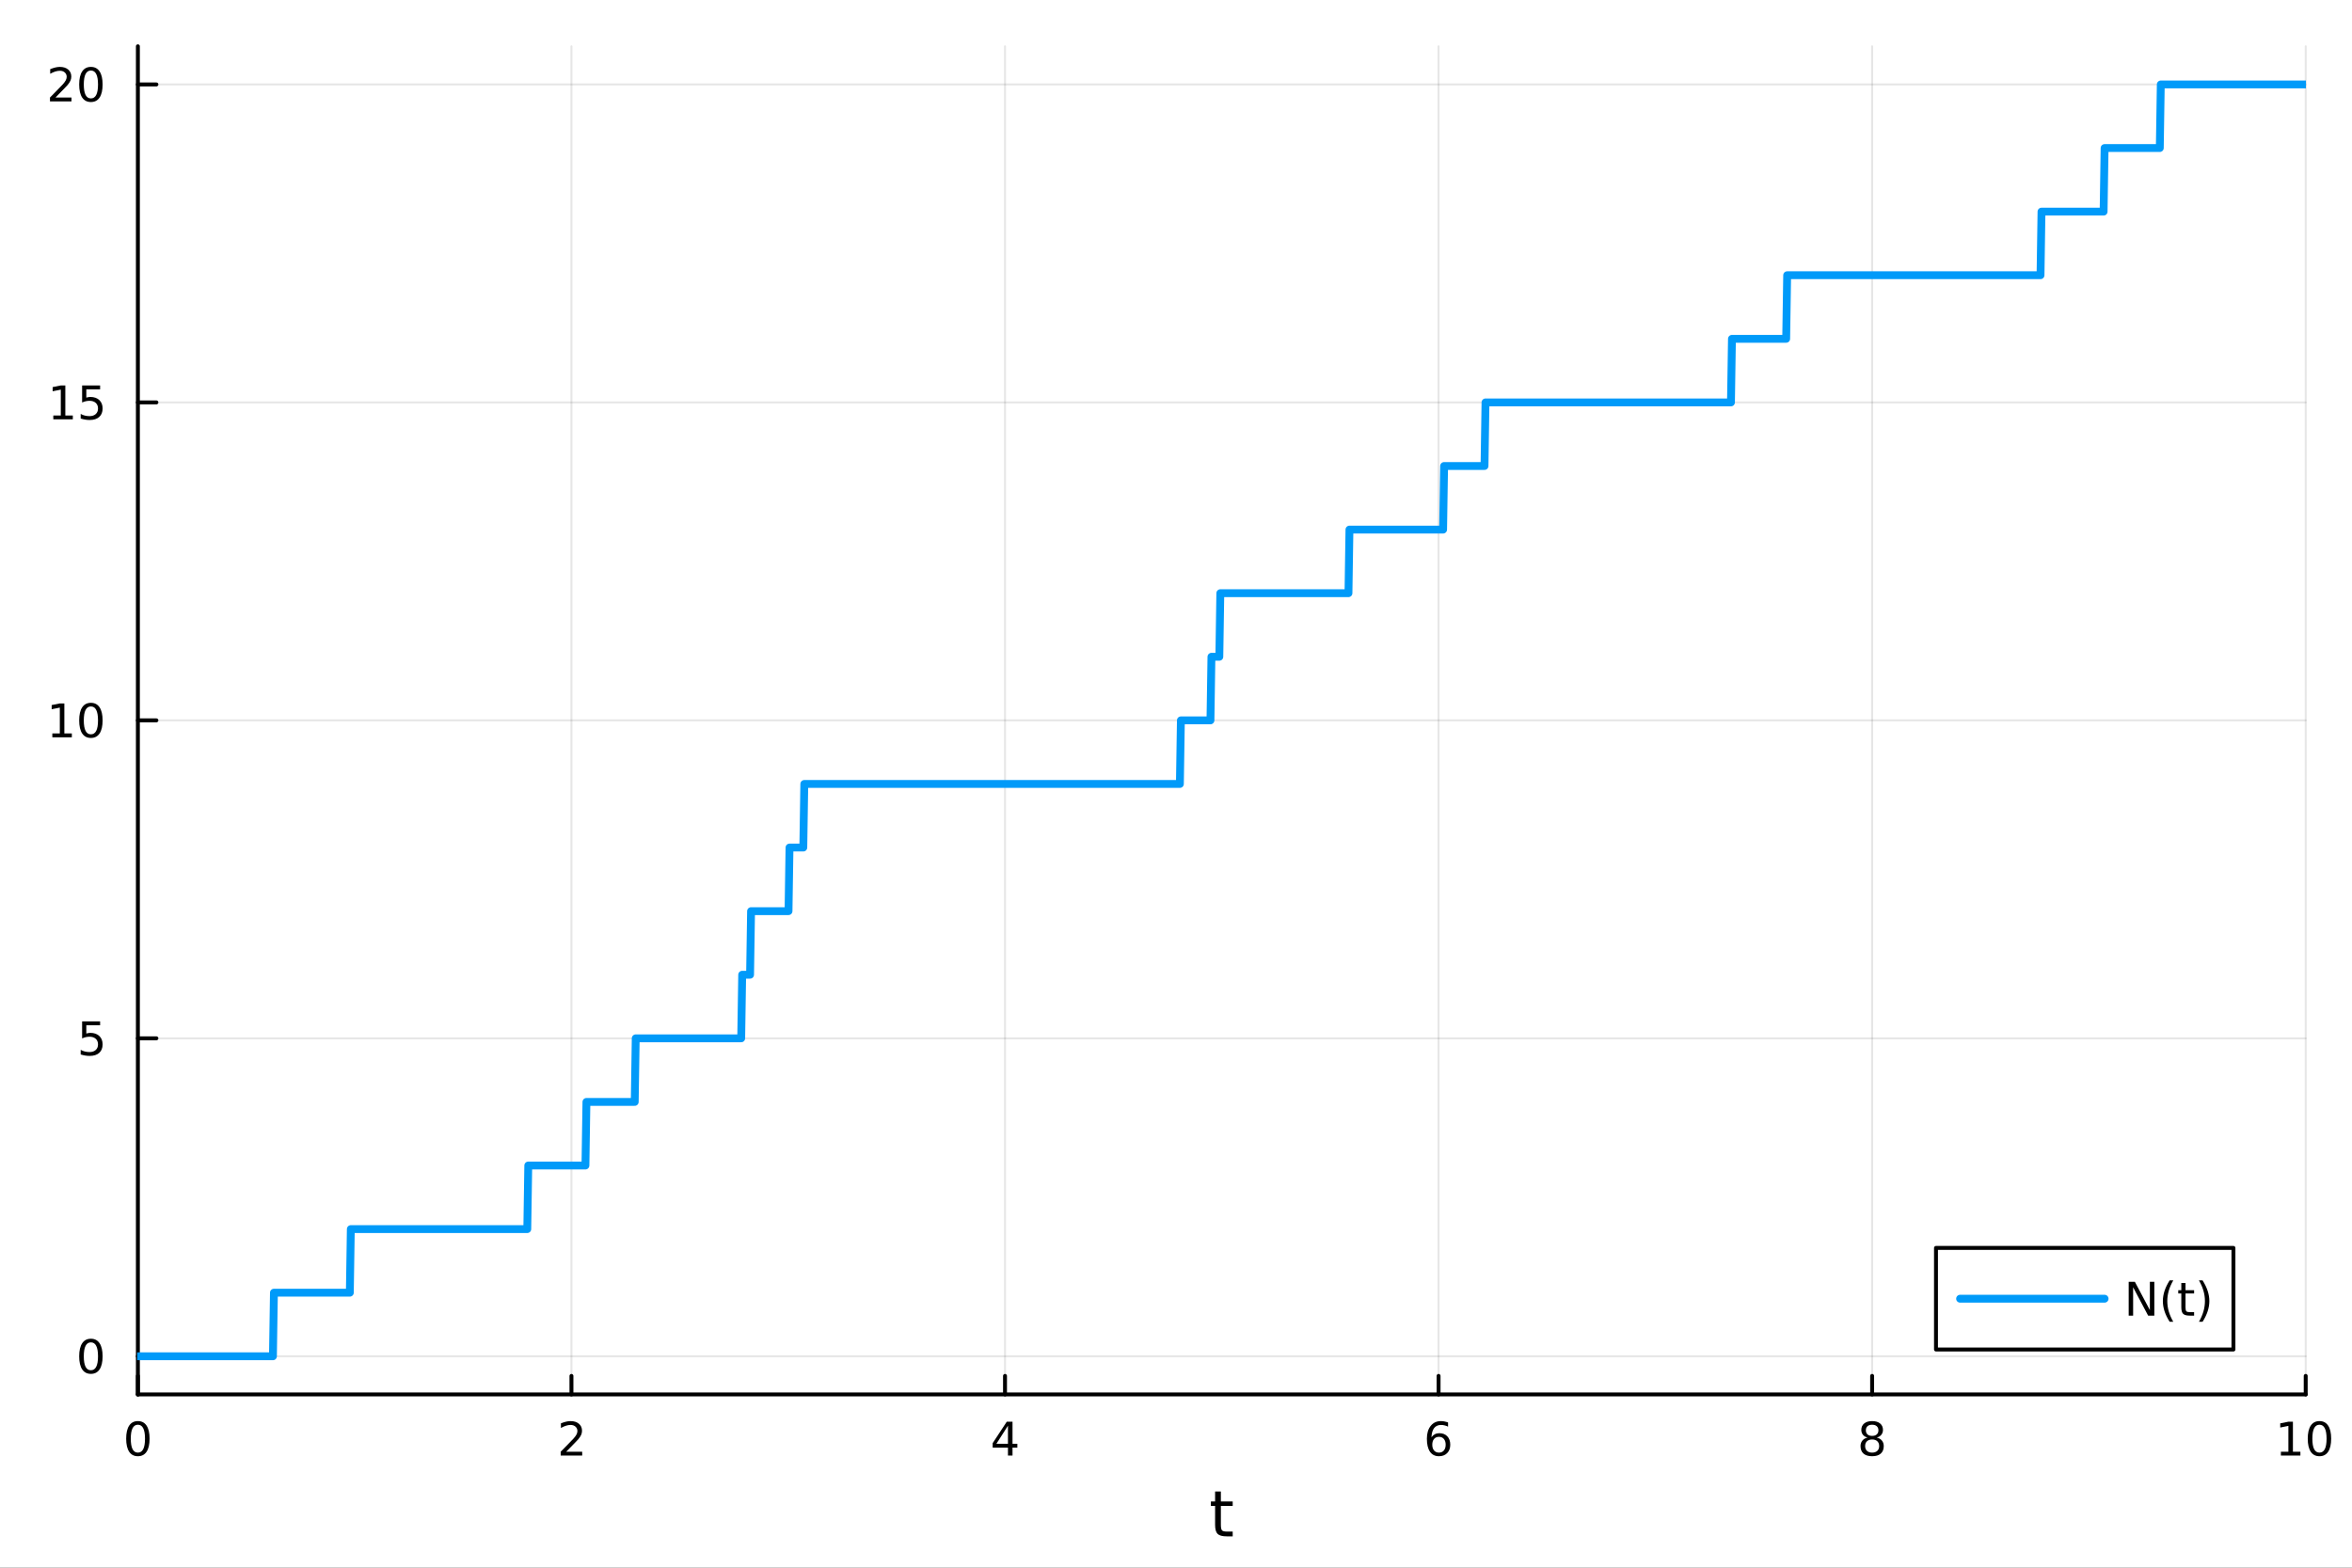 <?xml version="1.0" encoding="utf-8"?>
<svg xmlns="http://www.w3.org/2000/svg" xmlns:xlink="http://www.w3.org/1999/xlink" width="600" height="400" viewBox="0 0 2400 1600">
<rect x="0" y="0" width="2400" height="1600" fill="#333333" stroke="none"/>
<defs>
  <clipPath id="clip810">
    <rect x="0" y="0" width="2400" height="1600"/>
  </clipPath>
</defs>
<path clip-path="url(#clip810)" d="M0 1600 L2400 1600 L2400 0 L0 0  Z" fill="#ffffff" fill-rule="evenodd" fill-opacity="1"/>
<defs>
  <clipPath id="clip811">
    <rect x="480" y="0" width="1681" height="1600"/>
  </clipPath>
</defs>
<path clip-path="url(#clip810)" d="M140.696 1423.18 L2352.76 1423.18 L2352.76 47.244 L140.696 47.244  Z" fill="#ffffff" fill-rule="evenodd" fill-opacity="1"/>
<defs>
  <clipPath id="clip812">
    <rect x="140" y="47" width="2213" height="1377"/>
  </clipPath>
</defs>
<polyline clip-path="url(#clip812)" style="stroke:#000000; stroke-linecap:round; stroke-linejoin:round; stroke-width:2; stroke-opacity:0.1; fill:none" points="140.696,1423.18 140.696,47.244 "/>
<polyline clip-path="url(#clip812)" style="stroke:#000000; stroke-linecap:round; stroke-linejoin:round; stroke-width:2; stroke-opacity:0.1; fill:none" points="583.108,1423.18 583.108,47.244 "/>
<polyline clip-path="url(#clip812)" style="stroke:#000000; stroke-linecap:round; stroke-linejoin:round; stroke-width:2; stroke-opacity:0.1; fill:none" points="1025.52,1423.18 1025.52,47.244 "/>
<polyline clip-path="url(#clip812)" style="stroke:#000000; stroke-linecap:round; stroke-linejoin:round; stroke-width:2; stroke-opacity:0.1; fill:none" points="1467.93,1423.18 1467.93,47.244 "/>
<polyline clip-path="url(#clip812)" style="stroke:#000000; stroke-linecap:round; stroke-linejoin:round; stroke-width:2; stroke-opacity:0.1; fill:none" points="1910.34,1423.18 1910.34,47.244 "/>
<polyline clip-path="url(#clip812)" style="stroke:#000000; stroke-linecap:round; stroke-linejoin:round; stroke-width:2; stroke-opacity:0.1; fill:none" points="2352.76,1423.18 2352.76,47.244 "/>
<polyline clip-path="url(#clip810)" style="stroke:#000000; stroke-linecap:round; stroke-linejoin:round; stroke-width:4; stroke-opacity:1; fill:none" points="140.696,1423.18 2352.76,1423.18 "/>
<polyline clip-path="url(#clip810)" style="stroke:#000000; stroke-linecap:round; stroke-linejoin:round; stroke-width:4; stroke-opacity:1; fill:none" points="140.696,1423.18 140.696,1404.28 "/>
<polyline clip-path="url(#clip810)" style="stroke:#000000; stroke-linecap:round; stroke-linejoin:round; stroke-width:4; stroke-opacity:1; fill:none" points="583.108,1423.18 583.108,1404.28 "/>
<polyline clip-path="url(#clip810)" style="stroke:#000000; stroke-linecap:round; stroke-linejoin:round; stroke-width:4; stroke-opacity:1; fill:none" points="1025.52,1423.18 1025.52,1404.28 "/>
<polyline clip-path="url(#clip810)" style="stroke:#000000; stroke-linecap:round; stroke-linejoin:round; stroke-width:4; stroke-opacity:1; fill:none" points="1467.93,1423.18 1467.93,1404.28 "/>
<polyline clip-path="url(#clip810)" style="stroke:#000000; stroke-linecap:round; stroke-linejoin:round; stroke-width:4; stroke-opacity:1; fill:none" points="1910.34,1423.18 1910.34,1404.28 "/>
<polyline clip-path="url(#clip810)" style="stroke:#000000; stroke-linecap:round; stroke-linejoin:round; stroke-width:4; stroke-opacity:1; fill:none" points="2352.76,1423.18 2352.76,1404.28 "/>
<path clip-path="url(#clip810)" d="M140.696 1454.1 Q137.084 1454.1 135.256 1457.66 Q133.45 1461.2 133.45 1468.33 Q133.45 1475.44 135.256 1479.01 Q137.084 1482.55 140.696 1482.55 Q144.33 1482.55 146.135 1479.01 Q147.964 1475.44 147.964 1468.33 Q147.964 1461.2 146.135 1457.66 Q144.33 1454.1 140.696 1454.1 M140.696 1450.39 Q146.506 1450.39 149.561 1455 Q152.64 1459.58 152.64 1468.33 Q152.64 1477.06 149.561 1481.67 Q146.506 1486.25 140.696 1486.25 Q134.885 1486.25 131.807 1481.67 Q128.751 1477.06 128.751 1468.33 Q128.751 1459.58 131.807 1455 Q134.885 1450.39 140.696 1450.39 Z" fill="#000000" fill-rule="nonzero" fill-opacity="1" /><path clip-path="url(#clip810)" d="M577.76 1481.64 L594.08 1481.64 L594.08 1485.58 L572.135 1485.58 L572.135 1481.64 Q574.797 1478.89 579.381 1474.26 Q583.987 1469.61 585.168 1468.27 Q587.413 1465.74 588.293 1464.01 Q589.196 1462.25 589.196 1460.56 Q589.196 1457.8 587.251 1456.07 Q585.33 1454.33 582.228 1454.33 Q580.029 1454.33 577.575 1455.09 Q575.145 1455.86 572.367 1457.41 L572.367 1452.69 Q575.191 1451.55 577.645 1450.97 Q580.098 1450.39 582.135 1450.39 Q587.506 1450.39 590.7 1453.08 Q593.895 1455.77 593.895 1460.26 Q593.895 1462.39 593.084 1464.31 Q592.297 1466.2 590.191 1468.8 Q589.612 1469.47 586.51 1472.69 Q583.409 1475.88 577.76 1481.64 Z" fill="#000000" fill-rule="nonzero" fill-opacity="1" /><path clip-path="url(#clip810)" d="M1028.53 1455.09 L1016.72 1473.54 L1028.53 1473.54 L1028.53 1455.09 M1027.3 1451.02 L1033.18 1451.02 L1033.18 1473.54 L1038.11 1473.54 L1038.11 1477.43 L1033.18 1477.43 L1033.18 1485.58 L1028.53 1485.58 L1028.53 1477.43 L1012.93 1477.43 L1012.93 1472.92 L1027.3 1451.02 Z" fill="#000000" fill-rule="nonzero" fill-opacity="1" /><path clip-path="url(#clip810)" d="M1468.34 1466.44 Q1465.19 1466.44 1463.34 1468.59 Q1461.51 1470.74 1461.51 1474.49 Q1461.51 1478.22 1463.34 1480.39 Q1465.19 1482.55 1468.34 1482.55 Q1471.48 1482.55 1473.31 1480.39 Q1475.17 1478.22 1475.17 1474.49 Q1475.17 1470.74 1473.31 1468.59 Q1471.48 1466.44 1468.34 1466.44 M1477.62 1451.78 L1477.62 1456.04 Q1475.86 1455.21 1474.05 1454.77 Q1472.27 1454.33 1470.51 1454.33 Q1465.88 1454.33 1463.43 1457.45 Q1461 1460.58 1460.65 1466.9 Q1462.02 1464.89 1464.08 1463.82 Q1466.14 1462.73 1468.61 1462.73 Q1473.82 1462.73 1476.83 1465.9 Q1479.86 1469.05 1479.86 1474.49 Q1479.86 1479.82 1476.72 1483.03 Q1473.57 1486.25 1468.34 1486.25 Q1462.34 1486.25 1459.17 1481.67 Q1456 1477.06 1456 1468.33 Q1456 1460.14 1459.89 1455.28 Q1463.78 1450.39 1470.33 1450.39 Q1472.09 1450.39 1473.87 1450.74 Q1475.67 1451.09 1477.62 1451.78 Z" fill="#000000" fill-rule="nonzero" fill-opacity="1" /><path clip-path="url(#clip810)" d="M1910.34 1469.17 Q1907.01 1469.17 1905.09 1470.95 Q1903.19 1472.73 1903.19 1475.86 Q1903.19 1478.98 1905.09 1480.77 Q1907.01 1482.55 1910.34 1482.55 Q1913.68 1482.55 1915.6 1480.77 Q1917.52 1478.96 1917.52 1475.86 Q1917.52 1472.73 1915.6 1470.95 Q1913.7 1469.17 1910.34 1469.17 M1905.67 1467.18 Q1902.66 1466.44 1900.97 1464.38 Q1899.3 1462.32 1899.3 1459.35 Q1899.3 1455.21 1902.24 1452.8 Q1905.2 1450.39 1910.34 1450.39 Q1915.51 1450.39 1918.45 1452.8 Q1921.39 1455.21 1921.39 1459.35 Q1921.39 1462.32 1919.7 1464.38 Q1918.03 1466.44 1915.04 1467.18 Q1918.42 1467.96 1920.3 1470.26 Q1922.2 1472.55 1922.2 1475.86 Q1922.2 1480.88 1919.12 1483.57 Q1916.06 1486.25 1910.34 1486.25 Q1904.63 1486.25 1901.55 1483.57 Q1898.49 1480.88 1898.49 1475.86 Q1898.49 1472.55 1900.39 1470.26 Q1902.29 1467.96 1905.67 1467.18 M1903.95 1459.79 Q1903.95 1462.48 1905.62 1463.98 Q1907.31 1465.49 1910.34 1465.49 Q1913.35 1465.49 1915.04 1463.98 Q1916.76 1462.48 1916.76 1459.79 Q1916.76 1457.11 1915.04 1455.6 Q1913.35 1454.1 1910.34 1454.1 Q1907.31 1454.1 1905.62 1455.6 Q1903.95 1457.11 1903.95 1459.79 Z" fill="#000000" fill-rule="nonzero" fill-opacity="1" /><path clip-path="url(#clip810)" d="M2327.44 1481.64 L2335.08 1481.64 L2335.08 1455.28 L2326.77 1456.95 L2326.77 1452.69 L2335.04 1451.02 L2339.71 1451.02 L2339.71 1481.64 L2347.35 1481.64 L2347.35 1485.58 L2327.44 1485.58 L2327.44 1481.64 Z" fill="#000000" fill-rule="nonzero" fill-opacity="1" /><path clip-path="url(#clip810)" d="M2366.8 1454.1 Q2363.18 1454.1 2361.36 1457.66 Q2359.55 1461.2 2359.55 1468.33 Q2359.55 1475.44 2361.36 1479.01 Q2363.18 1482.55 2366.8 1482.55 Q2370.43 1482.55 2372.23 1479.01 Q2374.06 1475.44 2374.06 1468.33 Q2374.06 1461.2 2372.23 1457.66 Q2370.43 1454.1 2366.8 1454.1 M2366.8 1450.39 Q2372.61 1450.39 2375.66 1455 Q2378.74 1459.58 2378.74 1468.33 Q2378.74 1477.06 2375.66 1481.67 Q2372.61 1486.25 2366.8 1486.25 Q2360.99 1486.25 2357.91 1481.67 Q2354.85 1477.06 2354.85 1468.33 Q2354.85 1459.58 2357.91 1455 Q2360.99 1450.39 2366.8 1450.39 Z" fill="#000000" fill-rule="nonzero" fill-opacity="1" /><path clip-path="url(#clip810)" d="M1245.79 1522.27 L1245.79 1532.4 L1257.85 1532.4 L1257.85 1536.95 L1245.79 1536.95 L1245.79 1556.3 Q1245.79 1560.66 1246.96 1561.9 Q1248.17 1563.14 1251.83 1563.14 L1257.85 1563.14 L1257.85 1568.04 L1251.83 1568.04 Q1245.05 1568.04 1242.48 1565.53 Q1239.9 1562.98 1239.9 1556.3 L1239.9 1536.95 L1235.6 1536.95 L1235.6 1532.4 L1239.9 1532.4 L1239.9 1522.27 L1245.79 1522.27 Z" fill="#000000" fill-rule="nonzero" fill-opacity="1" /><polyline clip-path="url(#clip812)" style="stroke:#000000; stroke-linecap:round; stroke-linejoin:round; stroke-width:2; stroke-opacity:0.1; fill:none" points="140.696,1384.24 2352.76,1384.24 "/>
<polyline clip-path="url(#clip812)" style="stroke:#000000; stroke-linecap:round; stroke-linejoin:round; stroke-width:2; stroke-opacity:0.1; fill:none" points="140.696,1059.73 2352.76,1059.73 "/>
<polyline clip-path="url(#clip812)" style="stroke:#000000; stroke-linecap:round; stroke-linejoin:round; stroke-width:2; stroke-opacity:0.1; fill:none" points="140.696,735.212 2352.76,735.212 "/>
<polyline clip-path="url(#clip812)" style="stroke:#000000; stroke-linecap:round; stroke-linejoin:round; stroke-width:2; stroke-opacity:0.1; fill:none" points="140.696,410.699 2352.76,410.699 "/>
<polyline clip-path="url(#clip812)" style="stroke:#000000; stroke-linecap:round; stroke-linejoin:round; stroke-width:2; stroke-opacity:0.1; fill:none" points="140.696,86.186 2352.76,86.186 "/>
<polyline clip-path="url(#clip810)" style="stroke:#000000; stroke-linecap:round; stroke-linejoin:round; stroke-width:4; stroke-opacity:1; fill:none" points="140.696,1423.18 140.696,47.244 "/>
<polyline clip-path="url(#clip810)" style="stroke:#000000; stroke-linecap:round; stroke-linejoin:round; stroke-width:4; stroke-opacity:1; fill:none" points="140.696,1384.24 159.593,1384.24 "/>
<polyline clip-path="url(#clip810)" style="stroke:#000000; stroke-linecap:round; stroke-linejoin:round; stroke-width:4; stroke-opacity:1; fill:none" points="140.696,1059.73 159.593,1059.73 "/>
<polyline clip-path="url(#clip810)" style="stroke:#000000; stroke-linecap:round; stroke-linejoin:round; stroke-width:4; stroke-opacity:1; fill:none" points="140.696,735.212 159.593,735.212 "/>
<polyline clip-path="url(#clip810)" style="stroke:#000000; stroke-linecap:round; stroke-linejoin:round; stroke-width:4; stroke-opacity:1; fill:none" points="140.696,410.699 159.593,410.699 "/>
<polyline clip-path="url(#clip810)" style="stroke:#000000; stroke-linecap:round; stroke-linejoin:round; stroke-width:4; stroke-opacity:1; fill:none" points="140.696,86.186 159.593,86.186 "/>
<path clip-path="url(#clip810)" d="M92.751 1370.04 Q89.14 1370.04 87.311 1373.6 Q85.506 1377.14 85.506 1384.27 Q85.506 1391.38 87.311 1394.94 Q89.14 1398.49 92.751 1398.49 Q96.385 1398.49 98.191 1394.94 Q100.02 1391.38 100.02 1384.27 Q100.02 1377.14 98.191 1373.6 Q96.385 1370.04 92.751 1370.04 M92.751 1366.33 Q98.561 1366.33 101.617 1370.94 Q104.696 1375.52 104.696 1384.27 Q104.696 1393 101.617 1397.61 Q98.561 1402.19 92.751 1402.19 Q86.941 1402.19 83.862 1397.61 Q80.807 1393 80.807 1384.27 Q80.807 1375.52 83.862 1370.94 Q86.941 1366.33 92.751 1366.33 Z" fill="#000000" fill-rule="nonzero" fill-opacity="1" /><path clip-path="url(#clip810)" d="M83.793 1042.45 L102.149 1042.45 L102.149 1046.38 L88.075 1046.38 L88.075 1054.85 Q89.094 1054.51 90.112 1054.34 Q91.131 1054.16 92.149 1054.16 Q97.936 1054.16 101.316 1057.33 Q104.696 1060.5 104.696 1065.92 Q104.696 1071.5 101.223 1074.6 Q97.751 1077.68 91.432 1077.68 Q89.256 1077.68 86.987 1077.31 Q84.742 1076.94 82.335 1076.19 L82.335 1071.5 Q84.418 1072.63 86.64 1073.19 Q88.862 1073.74 91.339 1073.74 Q95.344 1073.74 97.682 1071.63 Q100.02 1069.53 100.02 1065.92 Q100.02 1062.31 97.682 1060.2 Q95.344 1058.09 91.339 1058.09 Q89.464 1058.09 87.589 1058.51 Q85.737 1058.93 83.793 1059.81 L83.793 1042.45 Z" fill="#000000" fill-rule="nonzero" fill-opacity="1" /><path clip-path="url(#clip810)" d="M53.4 748.557 L61.038 748.557 L61.038 722.191 L52.728 723.858 L52.728 719.599 L60.992 717.932 L65.668 717.932 L65.668 748.557 L73.307 748.557 L73.307 752.492 L53.4 752.492 L53.4 748.557 Z" fill="#000000" fill-rule="nonzero" fill-opacity="1" /><path clip-path="url(#clip810)" d="M92.751 721.011 Q89.14 721.011 87.311 724.575 Q85.506 728.117 85.506 735.247 Q85.506 742.353 87.311 745.918 Q89.14 749.46 92.751 749.46 Q96.385 749.46 98.191 745.918 Q100.02 742.353 100.02 735.247 Q100.02 728.117 98.191 724.575 Q96.385 721.011 92.751 721.011 M92.751 717.307 Q98.561 717.307 101.617 721.913 Q104.696 726.497 104.696 735.247 Q104.696 743.973 101.617 748.58 Q98.561 753.163 92.751 753.163 Q86.941 753.163 83.862 748.58 Q80.807 743.973 80.807 735.247 Q80.807 726.497 83.862 721.913 Q86.941 717.307 92.751 717.307 Z" fill="#000000" fill-rule="nonzero" fill-opacity="1" /><path clip-path="url(#clip810)" d="M54.395 424.044 L62.034 424.044 L62.034 397.678 L53.724 399.345 L53.724 395.085 L61.987 393.419 L66.663 393.419 L66.663 424.044 L74.302 424.044 L74.302 427.979 L54.395 427.979 L54.395 424.044 Z" fill="#000000" fill-rule="nonzero" fill-opacity="1" /><path clip-path="url(#clip810)" d="M83.793 393.419 L102.149 393.419 L102.149 397.354 L88.075 397.354 L88.075 405.826 Q89.094 405.479 90.112 405.317 Q91.131 405.132 92.149 405.132 Q97.936 405.132 101.316 408.303 Q104.696 411.474 104.696 416.891 Q104.696 422.47 101.223 425.571 Q97.751 428.65 91.432 428.65 Q89.256 428.65 86.987 428.28 Q84.742 427.909 82.335 427.169 L82.335 422.47 Q84.418 423.604 86.64 424.159 Q88.862 424.715 91.339 424.715 Q95.344 424.715 97.682 422.608 Q100.02 420.502 100.02 416.891 Q100.02 413.28 97.682 411.173 Q95.344 409.067 91.339 409.067 Q89.464 409.067 87.589 409.484 Q85.737 409.9 83.793 410.78 L83.793 393.419 Z" fill="#000000" fill-rule="nonzero" fill-opacity="1" /><path clip-path="url(#clip810)" d="M56.617 99.531 L72.936 99.531 L72.936 103.466 L50.992 103.466 L50.992 99.531 Q53.654 96.776 58.237 92.146 Q62.844 87.493 64.025 86.151 Q66.27 83.628 67.149 81.892 Q68.052 80.132 68.052 78.443 Q68.052 75.688 66.108 73.952 Q64.186 72.216 61.085 72.216 Q58.886 72.216 56.432 72.98 Q54.001 73.744 51.224 75.294 L51.224 70.572 Q54.048 69.438 56.501 68.859 Q58.955 68.281 60.992 68.281 Q66.362 68.281 69.557 70.966 Q72.751 73.651 72.751 78.142 Q72.751 80.271 71.941 82.193 Q71.154 84.091 69.048 86.683 Q68.469 87.355 65.367 90.572 Q62.265 93.767 56.617 99.531 Z" fill="#000000" fill-rule="nonzero" fill-opacity="1" /><path clip-path="url(#clip810)" d="M92.751 71.984 Q89.14 71.984 87.311 75.549 Q85.506 79.091 85.506 86.22 Q85.506 93.327 87.311 96.892 Q89.14 100.433 92.751 100.433 Q96.385 100.433 98.191 96.892 Q100.02 93.327 100.02 86.22 Q100.02 79.091 98.191 75.549 Q96.385 71.984 92.751 71.984 M92.751 68.281 Q98.561 68.281 101.617 72.887 Q104.696 77.47 104.696 86.22 Q104.696 94.947 101.617 99.554 Q98.561 104.137 92.751 104.137 Q86.941 104.137 83.862 99.554 Q80.807 94.947 80.807 86.22 Q80.807 77.47 83.862 72.887 Q86.941 68.281 92.751 68.281 Z" fill="#000000" fill-rule="nonzero" fill-opacity="1" /><polyline clip-path="url(#clip812)" style="stroke:#009af9; stroke-linecap:round; stroke-linejoin:round; stroke-width:8; stroke-opacity:1; fill:none" points="140.696,1384.24 141.701,1384.24 142.707,1384.24 143.713,1384.24 144.719,1384.24 145.725,1384.24 146.731,1384.24 147.737,1384.24 148.743,1384.24 149.749,1384.24 150.755,1384.24 151.761,1384.24 152.767,1384.24 153.773,1384.24 154.779,1384.24 155.785,1384.24 156.791,1384.24 157.797,1384.24 158.802,1384.24 159.808,1384.24 160.814,1384.24 161.82,1384.24 162.826,1384.24 163.832,1384.24 164.838,1384.24 165.844,1384.24 166.85,1384.24 167.856,1384.24 168.862,1384.24 169.868,1384.24 170.874,1384.24 171.88,1384.24 172.886,1384.24 173.892,1384.24 174.897,1384.24 175.903,1384.24 176.909,1384.24 177.915,1384.24 178.921,1384.24 179.927,1384.24 180.933,1384.24 181.939,1384.24 182.945,1384.24 183.951,1384.24 184.957,1384.24 185.963,1384.24 186.969,1384.24 187.975,1384.24 188.981,1384.24 189.987,1384.24 190.993,1384.24 191.998,1384.24 193.004,1384.24 194.01,1384.24 195.016,1384.24 196.022,1384.24 197.028,1384.24 198.034,1384.24 199.04,1384.24 200.046,1384.24 201.052,1384.24 202.058,1384.24 203.064,1384.24 204.07,1384.24 205.076,1384.24 206.082,1384.24 207.088,1384.24 208.093,1384.24 209.099,1384.24 210.105,1384.24 211.111,1384.24 212.117,1384.24 213.123,1384.24 214.129,1384.24 215.135,1384.24 216.141,1384.24 217.147,1384.24 218.153,1384.24 219.159,1384.24 220.165,1384.24 221.171,1384.24 222.177,1384.24 223.183,1384.24 224.188,1384.24 225.194,1384.24 226.2,1384.24 227.206,1384.24 228.212,1384.24 229.218,1384.24 230.224,1384.24 231.23,1384.24 232.236,1384.24 233.242,1384.24 234.248,1384.24 235.254,1384.24 236.26,1384.24 237.266,1384.24 238.272,1384.24 239.278,1384.24 240.284,1384.24 241.289,1384.24 242.295,1384.24 243.301,1384.24 244.307,1384.24 245.313,1384.24 246.319,1384.24 247.325,1384.24 248.331,1384.24 249.337,1384.24 250.343,1384.24 251.349,1384.24 252.355,1384.24 253.361,1384.24 254.367,1384.24 255.373,1384.24 256.379,1384.24 257.384,1384.24 258.39,1384.24 259.396,1384.24 260.402,1384.24 261.408,1384.24 262.414,1384.24 263.42,1384.24 264.426,1384.24 265.432,1384.24 266.438,1384.24 267.444,1384.24 268.45,1384.24 269.456,1384.24 270.462,1384.24 271.468,1384.24 272.474,1384.24 273.48,1384.24 274.485,1384.24 275.491,1384.24 276.497,1384.24 277.503,1384.24 278.509,1384.24 279.515,1319.34 280.521,1319.34 281.527,1319.34 282.533,1319.34 283.539,1319.34 284.545,1319.34 285.551,1319.34 286.557,1319.34 287.563,1319.34 288.569,1319.34 289.575,1319.34 290.58,1319.34 291.586,1319.34 292.592,1319.34 293.598,1319.34 294.604,1319.34 295.61,1319.34 296.616,1319.34 297.622,1319.34 298.628,1319.34 299.634,1319.34 300.64,1319.34 301.646,1319.34 302.652,1319.34 303.658,1319.34 304.664,1319.34 305.67,1319.34 306.676,1319.34 307.681,1319.34 308.687,1319.34 309.693,1319.34 310.699,1319.34 311.705,1319.34 312.711,1319.34 313.717,1319.34 314.723,1319.34 315.729,1319.34 316.735,1319.34 317.741,1319.34 318.747,1319.34 319.753,1319.34 320.759,1319.34 321.765,1319.34 322.771,1319.34 323.776,1319.34 324.782,1319.34 325.788,1319.34 326.794,1319.34 327.8,1319.34 328.806,1319.34 329.812,1319.34 330.818,1319.34 331.824,1319.34 332.83,1319.34 333.836,1319.34 334.842,1319.34 335.848,1319.34 336.854,1319.34 337.86,1319.34 338.866,1319.34 339.872,1319.34 340.877,1319.34 341.883,1319.34 342.889,1319.34 343.895,1319.34 344.901,1319.34 345.907,1319.34 346.913,1319.34 347.919,1319.34 348.925,1319.34 349.931,1319.34 350.937,1319.34 351.943,1319.34 352.949,1319.34 353.955,1319.34 354.961,1319.34 355.967,1319.34 356.972,1319.34 357.978,1254.43 358.984,1254.43 359.99,1254.43 360.996,1254.43 362.002,1254.43 363.008,1254.43 364.014,1254.43 365.02,1254.43 366.026,1254.43 367.032,1254.43 368.038,1254.43 369.044,1254.43 370.05,1254.43 371.056,1254.43 372.062,1254.43 373.068,1254.43 374.073,1254.43 375.079,1254.43 376.085,1254.43 377.091,1254.43 378.097,1254.43 379.103,1254.43 380.109,1254.43 381.115,1254.43 382.121,1254.43 383.127,1254.43 384.133,1254.43 385.139,1254.43 386.145,1254.43 387.151,1254.43 388.157,1254.43 389.163,1254.43 390.168,1254.43 391.174,1254.43 392.18,1254.43 393.186,1254.43 394.192,1254.43 395.198,1254.43 396.204,1254.43 397.21,1254.43 398.216,1254.43 399.222,1254.43 400.228,1254.43 401.234,1254.43 402.24,1254.43 403.246,1254.43 404.252,1254.43 405.258,1254.43 406.263,1254.43 407.269,1254.43 408.275,1254.43 409.281,1254.43 410.287,1254.43 411.293,1254.43 412.299,1254.43 413.305,1254.43 414.311,1254.43 415.317,1254.43 416.323,1254.43 417.329,1254.43 418.335,1254.43 419.341,1254.43 420.347,1254.43 421.353,1254.43 422.359,1254.43 423.364,1254.43 424.37,1254.43 425.376,1254.43 426.382,1254.43 427.388,1254.43 428.394,1254.43 429.4,1254.43 430.406,1254.43 431.412,1254.43 432.418,1254.43 433.424,1254.43 434.43,1254.43 435.436,1254.43 436.442,1254.43 437.448,1254.43 438.454,1254.43 439.459,1254.43 440.465,1254.43 441.471,1254.43 442.477,1254.43 443.483,1254.43 444.489,1254.43 445.495,1254.43 446.501,1254.43 447.507,1254.43 448.513,1254.43 449.519,1254.43 450.525,1254.43 451.531,1254.43 452.537,1254.43 453.543,1254.43 454.549,1254.43 455.555,1254.43 456.56,1254.43 457.566,1254.43 458.572,1254.43 459.578,1254.43 460.584,1254.43 461.59,1254.43 462.596,1254.43 463.602,1254.43 464.608,1254.43 465.614,1254.43 466.62,1254.43 467.626,1254.43 468.632,1254.43 469.638,1254.43 470.644,1254.43 471.65,1254.43 472.655,1254.43 473.661,1254.43 474.667,1254.43 475.673,1254.43 476.679,1254.43 477.685,1254.43 478.691,1254.43 479.697,1254.43 480.703,1254.43 481.709,1254.43 482.715,1254.43 483.721,1254.43 484.727,1254.43 485.733,1254.43 486.739,1254.43 487.745,1254.43 488.751,1254.43 489.756,1254.43 490.762,1254.43 491.768,1254.43 492.774,1254.43 493.78,1254.43 494.786,1254.43 495.792,1254.43 496.798,1254.43 497.804,1254.43 498.81,1254.43 499.816,1254.43 500.822,1254.43 501.828,1254.43 502.834,1254.43 503.84,1254.43 504.846,1254.43 505.851,1254.43 506.857,1254.43 507.863,1254.43 508.869,1254.43 509.875,1254.43 510.881,1254.43 511.887,1254.43 512.893,1254.43 513.899,1254.43 514.905,1254.43 515.911,1254.43 516.917,1254.43 517.923,1254.43 518.929,1254.43 519.935,1254.43 520.941,1254.43 521.947,1254.43 522.952,1254.43 523.958,1254.43 524.964,1254.43 525.97,1254.43 526.976,1254.43 527.982,1254.43 528.988,1254.43 529.994,1254.43 531,1254.43 532.006,1254.43 533.012,1254.43 534.018,1254.43 535.024,1254.43 536.03,1254.43 537.036,1254.43 538.042,1254.43 539.047,1189.53 540.053,1189.53 541.059,1189.53 542.065,1189.53 543.071,1189.53 544.077,1189.53 545.083,1189.53 546.089,1189.53 547.095,1189.53 548.101,1189.53 549.107,1189.53 550.113,1189.53 551.119,1189.53 552.125,1189.53 553.131,1189.53 554.137,1189.53 555.143,1189.53 556.148,1189.53 557.154,1189.53 558.16,1189.53 559.166,1189.53 560.172,1189.53 561.178,1189.53 562.184,1189.53 563.19,1189.53 564.196,1189.53 565.202,1189.53 566.208,1189.53 567.214,1189.53 568.22,1189.53 569.226,1189.53 570.232,1189.53 571.238,1189.53 572.243,1189.53 573.249,1189.53 574.255,1189.53 575.261,1189.53 576.267,1189.53 577.273,1189.53 578.279,1189.53 579.285,1189.53 580.291,1189.53 581.297,1189.53 582.303,1189.53 583.309,1189.53 584.315,1189.53 585.321,1189.53 586.327,1189.53 587.333,1189.53 588.338,1189.53 589.344,1189.53 590.35,1189.53 591.356,1189.53 592.362,1189.53 593.368,1189.53 594.374,1189.53 595.38,1189.53 596.386,1189.53 597.392,1189.53 598.398,1124.63 599.404,1124.63 600.41,1124.63 601.416,1124.63 602.422,1124.63 603.428,1124.63 604.434,1124.63 605.439,1124.63 606.445,1124.63 607.451,1124.63 608.457,1124.63 609.463,1124.63 610.469,1124.63 611.475,1124.63 612.481,1124.63 613.487,1124.63 614.493,1124.63 615.499,1124.63 616.505,1124.63 617.511,1124.63 618.517,1124.63 619.523,1124.63 620.529,1124.63 621.534,1124.63 622.54,1124.63 623.546,1124.63 624.552,1124.63 625.558,1124.63 626.564,1124.63 627.57,1124.63 628.576,1124.63 629.582,1124.63 630.588,1124.63 631.594,1124.63 632.6,1124.63 633.606,1124.63 634.612,1124.63 635.618,1124.63 636.624,1124.63 637.63,1124.63 638.635,1124.63 639.641,1124.63 640.647,1124.63 641.653,1124.63 642.659,1124.63 643.665,1124.63 644.671,1124.63 645.677,1124.63 646.683,1124.63 647.689,1124.63 648.695,1059.73 649.701,1059.73 650.707,1059.73 651.713,1059.73 652.719,1059.73 653.725,1059.73 654.73,1059.73 655.736,1059.73 656.742,1059.73 657.748,1059.73 658.754,1059.73 659.76,1059.73 660.766,1059.73 661.772,1059.73 662.778,1059.73 663.784,1059.73 664.79,1059.73 665.796,1059.73 666.802,1059.73 667.808,1059.73 668.814,1059.73 669.82,1059.73 670.826,1059.73 671.831,1059.73 672.837,1059.73 673.843,1059.73 674.849,1059.73 675.855,1059.73 676.861,1059.73 677.867,1059.73 678.873,1059.73 679.879,1059.73 680.885,1059.73 681.891,1059.73 682.897,1059.73 683.903,1059.73 684.909,1059.73 685.915,1059.73 686.921,1059.73 687.926,1059.73 688.932,1059.73 689.938,1059.73 690.944,1059.73 691.95,1059.73 692.956,1059.73 693.962,1059.73 694.968,1059.73 695.974,1059.73 696.98,1059.73 697.986,1059.73 698.992,1059.73 699.998,1059.73 701.004,1059.73 702.01,1059.73 703.016,1059.73 704.022,1059.73 705.027,1059.73 706.033,1059.73 707.039,1059.73 708.045,1059.73 709.051,1059.73 710.057,1059.73 711.063,1059.73 712.069,1059.73 713.075,1059.73 714.081,1059.73 715.087,1059.73 716.093,1059.73 717.099,1059.73 718.105,1059.73 719.111,1059.73 720.117,1059.73 721.122,1059.73 722.128,1059.73 723.134,1059.73 724.14,1059.73 725.146,1059.73 726.152,1059.73 727.158,1059.73 728.164,1059.73 729.17,1059.73 730.176,1059.73 731.182,1059.73 732.188,1059.73 733.194,1059.73 734.2,1059.73 735.206,1059.73 736.212,1059.73 737.218,1059.73 738.223,1059.73 739.229,1059.73 740.235,1059.73 741.241,1059.73 742.247,1059.73 743.253,1059.73 744.259,1059.73 745.265,1059.73 746.271,1059.73 747.277,1059.73 748.283,1059.73 749.289,1059.73 750.295,1059.73 751.301,1059.73 752.307,1059.73 753.313,1059.73 754.318,1059.73 755.324,1059.73 756.33,1059.73 757.336,994.822 758.342,994.822 759.348,994.822 760.354,994.822 761.36,994.822 762.366,994.822 763.372,994.822 764.378,994.822 765.384,994.822 766.39,929.92 767.396,929.92 768.402,929.92 769.408,929.92 770.413,929.92 771.419,929.92 772.425,929.92 773.431,929.92 774.437,929.92 775.443,929.92 776.449,929.92 777.455,929.92 778.461,929.92 779.467,929.92 780.473,929.92 781.479,929.92 782.485,929.92 783.491,929.92 784.497,929.92 785.503,929.92 786.509,929.92 787.514,929.92 788.52,929.92 789.526,929.92 790.532,929.92 791.538,929.92 792.544,929.92 793.55,929.92 794.556,929.92 795.562,929.92 796.568,929.92 797.574,929.92 798.58,929.92 799.586,929.92 800.592,929.92 801.598,929.92 802.604,929.92 803.609,929.92 804.615,929.92 805.621,865.017 806.627,865.017 807.633,865.017 808.639,865.017 809.645,865.017 810.651,865.017 811.657,865.017 812.663,865.017 813.669,865.017 814.675,865.017 815.681,865.017 816.687,865.017 817.693,865.017 818.699,865.017 819.705,865.017 820.71,800.115 821.716,800.115 822.722,800.115 823.728,800.115 824.734,800.115 825.74,800.115 826.746,800.115 827.752,800.115 828.758,800.115 829.764,800.115 830.77,800.115 831.776,800.115 832.782,800.115 833.788,800.115 834.794,800.115 835.8,800.115 836.805,800.115 837.811,800.115 838.817,800.115 839.823,800.115 840.829,800.115 841.835,800.115 842.841,800.115 843.847,800.115 844.853,800.115 845.859,800.115 846.865,800.115 847.871,800.115 848.877,800.115 849.883,800.115 850.889,800.115 851.895,800.115 852.901,800.115 853.906,800.115 854.912,800.115 855.918,800.115 856.924,800.115 857.93,800.115 858.936,800.115 859.942,800.115 860.948,800.115 861.954,800.115 862.96,800.115 863.966,800.115 864.972,800.115 865.978,800.115 866.984,800.115 867.99,800.115 868.996,800.115 870.001,800.115 871.007,800.115 872.013,800.115 873.019,800.115 874.025,800.115 875.031,800.115 876.037,800.115 877.043,800.115 878.049,800.115 879.055,800.115 880.061,800.115 881.067,800.115 882.073,800.115 883.079,800.115 884.085,800.115 885.091,800.115 886.097,800.115 887.102,800.115 888.108,800.115 889.114,800.115 890.12,800.115 891.126,800.115 892.132,800.115 893.138,800.115 894.144,800.115 895.15,800.115 896.156,800.115 897.162,800.115 898.168,800.115 899.174,800.115 900.18,800.115 901.186,800.115 902.192,800.115 903.197,800.115 904.203,800.115 905.209,800.115 906.215,800.115 907.221,800.115 908.227,800.115 909.233,800.115 910.239,800.115 911.245,800.115 912.251,800.115 913.257,800.115 914.263,800.115 915.269,800.115 916.275,800.115 917.281,800.115 918.287,800.115 919.293,800.115 920.298,800.115 921.304,800.115 922.31,800.115 923.316,800.115 924.322,800.115 925.328,800.115 926.334,800.115 927.34,800.115 928.346,800.115 929.352,800.115 930.358,800.115 931.364,800.115 932.37,800.115 933.376,800.115 934.382,800.115 935.388,800.115 936.393,800.115 937.399,800.115 938.405,800.115 939.411,800.115 940.417,800.115 941.423,800.115 942.429,800.115 943.435,800.115 944.441,800.115 945.447,800.115 946.453,800.115 947.459,800.115 948.465,800.115 949.471,800.115 950.477,800.115 951.483,800.115 952.488,800.115 953.494,800.115 954.5,800.115 955.506,800.115 956.512,800.115 957.518,800.115 958.524,800.115 959.53,800.115 960.536,800.115 961.542,800.115 962.548,800.115 963.554,800.115 964.56,800.115 965.566,800.115 966.572,800.115 967.578,800.115 968.584,800.115 969.589,800.115 970.595,800.115 971.601,800.115 972.607,800.115 973.613,800.115 974.619,800.115 975.625,800.115 976.631,800.115 977.637,800.115 978.643,800.115 979.649,800.115 980.655,800.115 981.661,800.115 982.667,800.115 983.673,800.115 984.679,800.115 985.684,800.115 986.69,800.115 987.696,800.115 988.702,800.115 989.708,800.115 990.714,800.115 991.72,800.115 992.726,800.115 993.732,800.115 994.738,800.115 995.744,800.115 996.75,800.115 997.756,800.115 998.762,800.115 999.768,800.115 1000.77,800.115 1001.78,800.115 1002.79,800.115 1003.79,800.115 1004.8,800.115 1005.8,800.115 1006.81,800.115 1007.82,800.115 1008.82,800.115 1009.83,800.115 1010.83,800.115 1011.84,800.115 1012.84,800.115 1013.85,800.115 1014.86,800.115 1015.86,800.115 1016.87,800.115 1017.87,800.115 1018.88,800.115 1019.89,800.115 1020.89,800.115 1021.9,800.115 1022.9,800.115 1023.91,800.115 1024.92,800.115 1025.92,800.115 1026.93,800.115 1027.93,800.115 1028.94,800.115 1029.95,800.115 1030.95,800.115 1031.96,800.115 1032.96,800.115 1033.97,800.115 1034.98,800.115 1035.98,800.115 1036.99,800.115 1037.99,800.115 1039,800.115 1040.01,800.115 1041.01,800.115 1042.02,800.115 1043.02,800.115 1044.03,800.115 1045.03,800.115 1046.04,800.115 1047.05,800.115 1048.05,800.115 1049.06,800.115 1050.06,800.115 1051.07,800.115 1052.08,800.115 1053.08,800.115 1054.09,800.115 1055.09,800.115 1056.1,800.115 1057.11,800.115 1058.11,800.115 1059.12,800.115 1060.12,800.115 1061.13,800.115 1062.14,800.115 1063.14,800.115 1064.15,800.115 1065.15,800.115 1066.16,800.115 1067.17,800.115 1068.17,800.115 1069.18,800.115 1070.18,800.115 1071.19,800.115 1072.2,800.115 1073.2,800.115 1074.21,800.115 1075.21,800.115 1076.22,800.115 1077.22,800.115 1078.23,800.115 1079.24,800.115 1080.24,800.115 1081.25,800.115 1082.25,800.115 1083.26,800.115 1084.27,800.115 1085.27,800.115 1086.28,800.115 1087.28,800.115 1088.29,800.115 1089.3,800.115 1090.3,800.115 1091.31,800.115 1092.31,800.115 1093.32,800.115 1094.33,800.115 1095.33,800.115 1096.34,800.115 1097.34,800.115 1098.35,800.115 1099.36,800.115 1100.36,800.115 1101.37,800.115 1102.37,800.115 1103.38,800.115 1104.39,800.115 1105.39,800.115 1106.4,800.115 1107.4,800.115 1108.41,800.115 1109.42,800.115 1110.42,800.115 1111.43,800.115 1112.43,800.115 1113.44,800.115 1114.44,800.115 1115.45,800.115 1116.46,800.115 1117.46,800.115 1118.47,800.115 1119.47,800.115 1120.48,800.115 1121.49,800.115 1122.49,800.115 1123.5,800.115 1124.5,800.115 1125.51,800.115 1126.52,800.115 1127.52,800.115 1128.53,800.115 1129.53,800.115 1130.54,800.115 1131.55,800.115 1132.55,800.115 1133.56,800.115 1134.56,800.115 1135.57,800.115 1136.58,800.115 1137.58,800.115 1138.59,800.115 1139.59,800.115 1140.6,800.115 1141.61,800.115 1142.61,800.115 1143.62,800.115 1144.62,800.115 1145.63,800.115 1146.63,800.115 1147.64,800.115 1148.65,800.115 1149.65,800.115 1150.66,800.115 1151.66,800.115 1152.67,800.115 1153.68,800.115 1154.68,800.115 1155.69,800.115 1156.69,800.115 1157.7,800.115 1158.71,800.115 1159.71,800.115 1160.72,800.115 1161.72,800.115 1162.73,800.115 1163.74,800.115 1164.74,800.115 1165.75,800.115 1166.75,800.115 1167.76,800.115 1168.77,800.115 1169.77,800.115 1170.78,800.115 1171.78,800.115 1172.79,800.115 1173.8,800.115 1174.8,800.115 1175.81,800.115 1176.81,800.115 1177.82,800.115 1178.82,800.115 1179.83,800.115 1180.84,800.115 1181.84,800.115 1182.85,800.115 1183.85,800.115 1184.86,800.115 1185.87,800.115 1186.87,800.115 1187.88,800.115 1188.88,800.115 1189.89,800.115 1190.9,800.115 1191.9,800.115 1192.91,800.115 1193.91,800.115 1194.92,800.115 1195.93,800.115 1196.93,800.115 1197.94,800.115 1198.94,800.115 1199.95,800.115 1200.96,800.115 1201.96,800.115 1202.97,800.115 1203.97,800.115 1204.98,735.212 1205.99,735.212 1206.99,735.212 1208,735.212 1209,735.212 1210.01,735.212 1211.01,735.212 1212.02,735.212 1213.03,735.212 1214.03,735.212 1215.04,735.212 1216.04,735.212 1217.05,735.212 1218.06,735.212 1219.06,735.212 1220.07,735.212 1221.07,735.212 1222.08,735.212 1223.09,735.212 1224.09,735.212 1225.1,735.212 1226.1,735.212 1227.11,735.212 1228.12,735.212 1229.12,735.212 1230.13,735.212 1231.13,735.212 1232.14,735.212 1233.15,735.212 1234.15,735.212 1235.16,735.212 1236.16,670.309 1237.17,670.309 1238.18,670.309 1239.18,670.309 1240.19,670.309 1241.19,670.309 1242.2,670.309 1243.2,670.309 1244.21,670.309 1245.22,605.407 1246.22,605.407 1247.23,605.407 1248.23,605.407 1249.24,605.407 1250.25,605.407 1251.25,605.407 1252.26,605.407 1253.26,605.407 1254.27,605.407 1255.28,605.407 1256.28,605.407 1257.29,605.407 1258.29,605.407 1259.3,605.407 1260.31,605.407 1261.31,605.407 1262.32,605.407 1263.32,605.407 1264.33,605.407 1265.34,605.407 1266.34,605.407 1267.35,605.407 1268.35,605.407 1269.36,605.407 1270.37,605.407 1271.37,605.407 1272.38,605.407 1273.38,605.407 1274.39,605.407 1275.39,605.407 1276.4,605.407 1277.41,605.407 1278.41,605.407 1279.42,605.407 1280.42,605.407 1281.43,605.407 1282.44,605.407 1283.44,605.407 1284.45,605.407 1285.45,605.407 1286.46,605.407 1287.47,605.407 1288.47,605.407 1289.48,605.407 1290.48,605.407 1291.49,605.407 1292.5,605.407 1293.5,605.407 1294.51,605.407 1295.51,605.407 1296.52,605.407 1297.53,605.407 1298.53,605.407 1299.54,605.407 1300.54,605.407 1301.55,605.407 1302.56,605.407 1303.56,605.407 1304.57,605.407 1305.57,605.407 1306.58,605.407 1307.59,605.407 1308.59,605.407 1309.6,605.407 1310.6,605.407 1311.61,605.407 1312.61,605.407 1313.62,605.407 1314.63,605.407 1315.63,605.407 1316.64,605.407 1317.64,605.407 1318.65,605.407 1319.66,605.407 1320.66,605.407 1321.67,605.407 1322.67,605.407 1323.68,605.407 1324.69,605.407 1325.69,605.407 1326.7,605.407 1327.7,605.407 1328.71,605.407 1329.72,605.407 1330.72,605.407 1331.73,605.407 1332.73,605.407 1333.74,605.407 1334.75,605.407 1335.75,605.407 1336.76,605.407 1337.76,605.407 1338.77,605.407 1339.78,605.407 1340.78,605.407 1341.79,605.407 1342.79,605.407 1343.8,605.407 1344.8,605.407 1345.81,605.407 1346.82,605.407 1347.82,605.407 1348.83,605.407 1349.83,605.407 1350.84,605.407 1351.85,605.407 1352.85,605.407 1353.86,605.407 1354.86,605.407 1355.87,605.407 1356.88,605.407 1357.88,605.407 1358.89,605.407 1359.89,605.407 1360.9,605.407 1361.91,605.407 1362.91,605.407 1363.92,605.407 1364.92,605.407 1365.93,605.407 1366.94,605.407 1367.94,605.407 1368.95,605.407 1369.95,605.407 1370.96,605.407 1371.97,605.407 1372.97,605.407 1373.98,605.407 1374.98,605.407 1375.99,605.407 1376.99,540.504 1378,540.504 1379.01,540.504 1380.01,540.504 1381.02,540.504 1382.02,540.504 1383.03,540.504 1384.04,540.504 1385.04,540.504 1386.05,540.504 1387.05,540.504 1388.06,540.504 1389.07,540.504 1390.07,540.504 1391.08,540.504 1392.08,540.504 1393.09,540.504 1394.1,540.504 1395.1,540.504 1396.11,540.504 1397.11,540.504 1398.12,540.504 1399.13,540.504 1400.13,540.504 1401.14,540.504 1402.14,540.504 1403.15,540.504 1404.16,540.504 1405.16,540.504 1406.17,540.504 1407.17,540.504 1408.18,540.504 1409.18,540.504 1410.19,540.504 1411.2,540.504 1412.2,540.504 1413.21,540.504 1414.21,540.504 1415.22,540.504 1416.23,540.504 1417.23,540.504 1418.24,540.504 1419.24,540.504 1420.25,540.504 1421.26,540.504 1422.26,540.504 1423.27,540.504 1424.27,540.504 1425.28,540.504 1426.29,540.504 1427.29,540.504 1428.3,540.504 1429.3,540.504 1430.31,540.504 1431.32,540.504 1432.32,540.504 1433.33,540.504 1434.33,540.504 1435.34,540.504 1436.35,540.504 1437.35,540.504 1438.36,540.504 1439.36,540.504 1440.37,540.504 1441.37,540.504 1442.38,540.504 1443.39,540.504 1444.39,540.504 1445.4,540.504 1446.4,540.504 1447.41,540.504 1448.42,540.504 1449.42,540.504 1450.43,540.504 1451.43,540.504 1452.44,540.504 1453.45,540.504 1454.45,540.504 1455.46,540.504 1456.46,540.504 1457.47,540.504 1458.48,540.504 1459.48,540.504 1460.49,540.504 1461.49,540.504 1462.5,540.504 1463.51,540.504 1464.51,540.504 1465.52,540.504 1466.52,540.504 1467.53,540.504 1468.54,540.504 1469.54,540.504 1470.55,540.504 1471.55,540.504 1472.56,540.504 1473.57,475.601 1474.57,475.601 1475.58,475.601 1476.58,475.601 1477.59,475.601 1478.59,475.601 1479.6,475.601 1480.61,475.601 1481.61,475.601 1482.62,475.601 1483.62,475.601 1484.63,475.601 1485.64,475.601 1486.64,475.601 1487.65,475.601 1488.65,475.601 1489.66,475.601 1490.67,475.601 1491.67,475.601 1492.68,475.601 1493.68,475.601 1494.69,475.601 1495.7,475.601 1496.7,475.601 1497.71,475.601 1498.71,475.601 1499.72,475.601 1500.73,475.601 1501.73,475.601 1502.74,475.601 1503.74,475.601 1504.75,475.601 1505.76,475.601 1506.76,475.601 1507.77,475.601 1508.77,475.601 1509.78,475.601 1510.78,475.601 1511.79,475.601 1512.8,475.601 1513.8,475.601 1514.81,475.601 1515.81,410.699 1516.82,410.699 1517.83,410.699 1518.83,410.699 1519.84,410.699 1520.84,410.699 1521.85,410.699 1522.86,410.699 1523.86,410.699 1524.87,410.699 1525.87,410.699 1526.88,410.699 1527.89,410.699 1528.89,410.699 1529.9,410.699 1530.9,410.699 1531.91,410.699 1532.92,410.699 1533.92,410.699 1534.93,410.699 1535.93,410.699 1536.94,410.699 1537.95,410.699 1538.95,410.699 1539.96,410.699 1540.96,410.699 1541.97,410.699 1542.97,410.699 1543.98,410.699 1544.99,410.699 1545.99,410.699 1547,410.699 1548,410.699 1549.01,410.699 1550.02,410.699 1551.02,410.699 1552.03,410.699 1553.03,410.699 1554.04,410.699 1555.05,410.699 1556.05,410.699 1557.06,410.699 1558.06,410.699 1559.07,410.699 1560.08,410.699 1561.08,410.699 1562.09,410.699 1563.09,410.699 1564.1,410.699 1565.11,410.699 1566.11,410.699 1567.12,410.699 1568.12,410.699 1569.13,410.699 1570.14,410.699 1571.14,410.699 1572.15,410.699 1573.15,410.699 1574.16,410.699 1575.16,410.699 1576.17,410.699 1577.18,410.699 1578.18,410.699 1579.19,410.699 1580.19,410.699 1581.2,410.699 1582.21,410.699 1583.21,410.699 1584.22,410.699 1585.22,410.699 1586.23,410.699 1587.24,410.699 1588.24,410.699 1589.25,410.699 1590.25,410.699 1591.26,410.699 1592.27,410.699 1593.27,410.699 1594.28,410.699 1595.28,410.699 1596.29,410.699 1597.3,410.699 1598.3,410.699 1599.31,410.699 1600.31,410.699 1601.32,410.699 1602.33,410.699 1603.33,410.699 1604.34,410.699 1605.34,410.699 1606.35,410.699 1607.35,410.699 1608.36,410.699 1609.37,410.699 1610.37,410.699 1611.38,410.699 1612.38,410.699 1613.39,410.699 1614.4,410.699 1615.4,410.699 1616.41,410.699 1617.41,410.699 1618.42,410.699 1619.43,410.699 1620.43,410.699 1621.44,410.699 1622.44,410.699 1623.45,410.699 1624.46,410.699 1625.46,410.699 1626.47,410.699 1627.47,410.699 1628.48,410.699 1629.49,410.699 1630.49,410.699 1631.5,410.699 1632.5,410.699 1633.51,410.699 1634.52,410.699 1635.52,410.699 1636.53,410.699 1637.53,410.699 1638.54,410.699 1639.54,410.699 1640.55,410.699 1641.56,410.699 1642.56,410.699 1643.57,410.699 1644.57,410.699 1645.58,410.699 1646.59,410.699 1647.59,410.699 1648.6,410.699 1649.6,410.699 1650.61,410.699 1651.62,410.699 1652.62,410.699 1653.63,410.699 1654.63,410.699 1655.64,410.699 1656.65,410.699 1657.65,410.699 1658.66,410.699 1659.66,410.699 1660.67,410.699 1661.68,410.699 1662.68,410.699 1663.69,410.699 1664.69,410.699 1665.7,410.699 1666.71,410.699 1667.71,410.699 1668.72,410.699 1669.72,410.699 1670.73,410.699 1671.74,410.699 1672.74,410.699 1673.75,410.699 1674.75,410.699 1675.76,410.699 1676.76,410.699 1677.77,410.699 1678.78,410.699 1679.78,410.699 1680.79,410.699 1681.79,410.699 1682.8,410.699 1683.81,410.699 1684.81,410.699 1685.82,410.699 1686.82,410.699 1687.83,410.699 1688.84,410.699 1689.84,410.699 1690.85,410.699 1691.85,410.699 1692.86,410.699 1693.87,410.699 1694.87,410.699 1695.88,410.699 1696.88,410.699 1697.89,410.699 1698.9,410.699 1699.9,410.699 1700.91,410.699 1701.91,410.699 1702.92,410.699 1703.93,410.699 1704.93,410.699 1705.94,410.699 1706.94,410.699 1707.95,410.699 1708.95,410.699 1709.96,410.699 1710.97,410.699 1711.97,410.699 1712.98,410.699 1713.98,410.699 1714.99,410.699 1716,410.699 1717,410.699 1718.01,410.699 1719.01,410.699 1720.02,410.699 1721.03,410.699 1722.03,410.699 1723.04,410.699 1724.04,410.699 1725.05,410.699 1726.06,410.699 1727.06,410.699 1728.07,410.699 1729.07,410.699 1730.08,410.699 1731.09,410.699 1732.09,410.699 1733.1,410.699 1734.1,410.699 1735.11,410.699 1736.12,410.699 1737.12,410.699 1738.13,410.699 1739.13,410.699 1740.14,410.699 1741.14,410.699 1742.15,410.699 1743.16,410.699 1744.16,410.699 1745.17,410.699 1746.17,410.699 1747.18,410.699 1748.19,410.699 1749.19,410.699 1750.2,410.699 1751.2,410.699 1752.21,410.699 1753.22,410.699 1754.22,410.699 1755.23,410.699 1756.23,410.699 1757.24,410.699 1758.25,410.699 1759.25,410.699 1760.26,410.699 1761.26,410.699 1762.27,410.699 1763.28,410.699 1764.28,410.699 1765.29,410.699 1766.29,410.699 1767.3,345.796 1768.31,345.796 1769.31,345.796 1770.32,345.796 1771.32,345.796 1772.33,345.796 1773.33,345.796 1774.34,345.796 1775.35,345.796 1776.35,345.796 1777.36,345.796 1778.36,345.796 1779.37,345.796 1780.38,345.796 1781.38,345.796 1782.39,345.796 1783.39,345.796 1784.4,345.796 1785.41,345.796 1786.41,345.796 1787.42,345.796 1788.42,345.796 1789.43,345.796 1790.44,345.796 1791.44,345.796 1792.45,345.796 1793.45,345.796 1794.46,345.796 1795.47,345.796 1796.47,345.796 1797.48,345.796 1798.48,345.796 1799.49,345.796 1800.5,345.796 1801.5,345.796 1802.51,345.796 1803.51,345.796 1804.52,345.796 1805.52,345.796 1806.53,345.796 1807.54,345.796 1808.54,345.796 1809.55,345.796 1810.55,345.796 1811.56,345.796 1812.57,345.796 1813.57,345.796 1814.58,345.796 1815.58,345.796 1816.59,345.796 1817.6,345.796 1818.6,345.796 1819.61,345.796 1820.61,345.796 1821.62,345.796 1822.63,345.796 1823.63,280.894 1824.64,280.894 1825.64,280.894 1826.65,280.894 1827.66,280.894 1828.66,280.894 1829.67,280.894 1830.67,280.894 1831.68,280.894 1832.69,280.894 1833.69,280.894 1834.7,280.894 1835.7,280.894 1836.71,280.894 1837.72,280.894 1838.72,280.894 1839.73,280.894 1840.73,280.894 1841.74,280.894 1842.74,280.894 1843.75,280.894 1844.76,280.894 1845.76,280.894 1846.77,280.894 1847.77,280.894 1848.78,280.894 1849.79,280.894 1850.79,280.894 1851.8,280.894 1852.8,280.894 1853.81,280.894 1854.82,280.894 1855.82,280.894 1856.83,280.894 1857.83,280.894 1858.84,280.894 1859.85,280.894 1860.85,280.894 1861.86,280.894 1862.86,280.894 1863.87,280.894 1864.88,280.894 1865.88,280.894 1866.89,280.894 1867.89,280.894 1868.9,280.894 1869.91,280.894 1870.91,280.894 1871.92,280.894 1872.92,280.894 1873.93,280.894 1874.93,280.894 1875.94,280.894 1876.95,280.894 1877.95,280.894 1878.96,280.894 1879.96,280.894 1880.97,280.894 1881.98,280.894 1882.98,280.894 1883.99,280.894 1884.99,280.894 1886,280.894 1887.01,280.894 1888.01,280.894 1889.02,280.894 1890.02,280.894 1891.03,280.894 1892.04,280.894 1893.04,280.894 1894.05,280.894 1895.05,280.894 1896.06,280.894 1897.07,280.894 1898.07,280.894 1899.08,280.894 1900.08,280.894 1901.09,280.894 1902.1,280.894 1903.1,280.894 1904.11,280.894 1905.11,280.894 1906.12,280.894 1907.12,280.894 1908.13,280.894 1909.14,280.894 1910.14,280.894 1911.15,280.894 1912.15,280.894 1913.16,280.894 1914.17,280.894 1915.17,280.894 1916.18,280.894 1917.18,280.894 1918.19,280.894 1919.2,280.894 1920.2,280.894 1921.21,280.894 1922.21,280.894 1923.22,280.894 1924.23,280.894 1925.23,280.894 1926.24,280.894 1927.24,280.894 1928.25,280.894 1929.26,280.894 1930.26,280.894 1931.27,280.894 1932.27,280.894 1933.28,280.894 1934.29,280.894 1935.29,280.894 1936.3,280.894 1937.3,280.894 1938.31,280.894 1939.31,280.894 1940.32,280.894 1941.33,280.894 1942.33,280.894 1943.34,280.894 1944.34,280.894 1945.35,280.894 1946.36,280.894 1947.36,280.894 1948.37,280.894 1949.37,280.894 1950.38,280.894 1951.39,280.894 1952.39,280.894 1953.4,280.894 1954.4,280.894 1955.41,280.894 1956.42,280.894 1957.42,280.894 1958.43,280.894 1959.43,280.894 1960.44,280.894 1961.45,280.894 1962.45,280.894 1963.46,280.894 1964.46,280.894 1965.47,280.894 1966.48,280.894 1967.48,280.894 1968.49,280.894 1969.49,280.894 1970.5,280.894 1971.5,280.894 1972.51,280.894 1973.52,280.894 1974.52,280.894 1975.53,280.894 1976.53,280.894 1977.54,280.894 1978.55,280.894 1979.55,280.894 1980.56,280.894 1981.56,280.894 1982.57,280.894 1983.58,280.894 1984.58,280.894 1985.59,280.894 1986.59,280.894 1987.6,280.894 1988.61,280.894 1989.61,280.894 1990.62,280.894 1991.62,280.894 1992.63,280.894 1993.64,280.894 1994.64,280.894 1995.65,280.894 1996.65,280.894 1997.66,280.894 1998.67,280.894 1999.67,280.894 2000.68,280.894 2001.68,280.894 2002.69,280.894 2003.69,280.894 2004.7,280.894 2005.71,280.894 2006.71,280.894 2007.72,280.894 2008.72,280.894 2009.73,280.894 2010.74,280.894 2011.74,280.894 2012.75,280.894 2013.75,280.894 2014.76,280.894 2015.77,280.894 2016.77,280.894 2017.78,280.894 2018.78,280.894 2019.79,280.894 2020.8,280.894 2021.8,280.894 2022.81,280.894 2023.81,280.894 2024.82,280.894 2025.83,280.894 2026.83,280.894 2027.84,280.894 2028.84,280.894 2029.85,280.894 2030.86,280.894 2031.86,280.894 2032.87,280.894 2033.87,280.894 2034.88,280.894 2035.89,280.894 2036.89,280.894 2037.9,280.894 2038.9,280.894 2039.91,280.894 2040.91,280.894 2041.92,280.894 2042.93,280.894 2043.93,280.894 2044.94,280.894 2045.94,280.894 2046.95,280.894 2047.96,280.894 2048.96,280.894 2049.97,280.894 2050.97,280.894 2051.98,280.894 2052.99,280.894 2053.99,280.894 2055,280.894 2056,280.894 2057.01,280.894 2058.02,280.894 2059.02,280.894 2060.03,280.894 2061.03,280.894 2062.04,280.894 2063.05,280.894 2064.05,280.894 2065.06,280.894 2066.06,280.894 2067.07,280.894 2068.08,280.894 2069.08,280.894 2070.09,280.894 2071.09,280.894 2072.1,280.894 2073.1,280.894 2074.11,280.894 2075.12,280.894 2076.12,280.894 2077.13,280.894 2078.13,280.894 2079.14,280.894 2080.15,280.894 2081.15,280.894 2082.16,280.894 2083.16,215.991 2084.17,215.991 2085.18,215.991 2086.18,215.991 2087.19,215.991 2088.19,215.991 2089.2,215.991 2090.21,215.991 2091.21,215.991 2092.22,215.991 2093.22,215.991 2094.23,215.991 2095.24,215.991 2096.24,215.991 2097.25,215.991 2098.25,215.991 2099.26,215.991 2100.27,215.991 2101.27,215.991 2102.28,215.991 2103.28,215.991 2104.29,215.991 2105.29,215.991 2106.3,215.991 2107.31,215.991 2108.31,215.991 2109.32,215.991 2110.32,215.991 2111.33,215.991 2112.34,215.991 2113.34,215.991 2114.35,215.991 2115.35,215.991 2116.36,215.991 2117.37,215.991 2118.37,215.991 2119.38,215.991 2120.38,215.991 2121.39,215.991 2122.4,215.991 2123.4,215.991 2124.41,215.991 2125.41,215.991 2126.42,215.991 2127.43,215.991 2128.43,215.991 2129.44,215.991 2130.44,215.991 2131.45,215.991 2132.46,215.991 2133.46,215.991 2134.47,215.991 2135.47,215.991 2136.48,215.991 2137.48,215.991 2138.49,215.991 2139.5,215.991 2140.5,215.991 2141.51,215.991 2142.51,215.991 2143.52,215.991 2144.53,215.991 2145.53,215.991 2146.54,215.991 2147.54,151.088 2148.55,151.088 2149.56,151.088 2150.56,151.088 2151.57,151.088 2152.57,151.088 2153.58,151.088 2154.59,151.088 2155.59,151.088 2156.6,151.088 2157.6,151.088 2158.61,151.088 2159.62,151.088 2160.62,151.088 2161.63,151.088 2162.63,151.088 2163.64,151.088 2164.65,151.088 2165.65,151.088 2166.66,151.088 2167.66,151.088 2168.67,151.088 2169.67,151.088 2170.68,151.088 2171.69,151.088 2172.69,151.088 2173.7,151.088 2174.7,151.088 2175.71,151.088 2176.72,151.088 2177.72,151.088 2178.73,151.088 2179.73,151.088 2180.74,151.088 2181.75,151.088 2182.75,151.088 2183.76,151.088 2184.76,151.088 2185.77,151.088 2186.78,151.088 2187.78,151.088 2188.79,151.088 2189.79,151.088 2190.8,151.088 2191.81,151.088 2192.81,151.088 2193.82,151.088 2194.82,151.088 2195.83,151.088 2196.84,151.088 2197.84,151.088 2198.85,151.088 2199.85,151.088 2200.86,151.088 2201.87,151.088 2202.87,151.088 2203.88,151.088 2204.88,86.186 2205.89,86.186 2206.89,86.186 2207.9,86.186 2208.91,86.186 2209.91,86.186 2210.92,86.186 2211.92,86.186 2212.93,86.186 2213.94,86.186 2214.94,86.186 2215.95,86.186 2216.95,86.186 2217.96,86.186 2218.97,86.186 2219.97,86.186 2220.98,86.186 2221.98,86.186 2222.99,86.186 2224,86.186 2225,86.186 2226.01,86.186 2227.01,86.186 2228.02,86.186 2229.03,86.186 2230.03,86.186 2231.04,86.186 2232.04,86.186 2233.05,86.186 2234.06,86.186 2235.06,86.186 2236.07,86.186 2237.07,86.186 2238.08,86.186 2239.08,86.186 2240.09,86.186 2241.1,86.186 2242.1,86.186 2243.11,86.186 2244.11,86.186 2245.12,86.186 2246.13,86.186 2247.13,86.186 2248.14,86.186 2249.14,86.186 2250.15,86.186 2251.16,86.186 2252.16,86.186 2253.17,86.186 2254.17,86.186 2255.18,86.186 2256.19,86.186 2257.19,86.186 2258.2,86.186 2259.2,86.186 2260.21,86.186 2261.22,86.186 2262.22,86.186 2263.23,86.186 2264.23,86.186 2265.24,86.186 2266.25,86.186 2267.25,86.186 2268.26,86.186 2269.26,86.186 2270.27,86.186 2271.27,86.186 2272.28,86.186 2273.29,86.186 2274.29,86.186 2275.3,86.186 2276.3,86.186 2277.31,86.186 2278.32,86.186 2279.32,86.186 2280.33,86.186 2281.33,86.186 2282.34,86.186 2283.35,86.186 2284.35,86.186 2285.36,86.186 2286.36,86.186 2287.37,86.186 2288.38,86.186 2289.38,86.186 2290.39,86.186 2291.39,86.186 2292.4,86.186 2293.41,86.186 2294.41,86.186 2295.42,86.186 2296.42,86.186 2297.43,86.186 2298.44,86.186 2299.44,86.186 2300.45,86.186 2301.45,86.186 2302.46,86.186 2303.46,86.186 2304.47,86.186 2305.48,86.186 2306.48,86.186 2307.49,86.186 2308.49,86.186 2309.5,86.186 2310.51,86.186 2311.51,86.186 2312.52,86.186 2313.52,86.186 2314.53,86.186 2315.54,86.186 2316.54,86.186 2317.55,86.186 2318.55,86.186 2319.56,86.186 2320.57,86.186 2321.57,86.186 2322.58,86.186 2323.58,86.186 2324.59,86.186 2325.6,86.186 2326.6,86.186 2327.61,86.186 2328.61,86.186 2329.62,86.186 2330.63,86.186 2331.63,86.186 2332.64,86.186 2333.64,86.186 2334.65,86.186 2335.65,86.186 2336.66,86.186 2337.67,86.186 2338.67,86.186 2339.68,86.186 2340.68,86.186 2341.69,86.186 2342.7,86.186 2343.7,86.186 2344.71,86.186 2345.71,86.186 2346.72,86.186 2347.73,86.186 2348.73,86.186 2349.74,86.186 2350.74,86.186 2351.75,86.186 2352.76,86.186 "/>
<path clip-path="url(#clip810)" d="M1975.5 1377.32 L2279.02 1377.32 L2279.02 1273.64 L1975.5 1273.64  Z" fill="#ffffff" fill-rule="evenodd" fill-opacity="1"/>
<polyline clip-path="url(#clip810)" style="stroke:#000000; stroke-linecap:round; stroke-linejoin:round; stroke-width:4; stroke-opacity:1; fill:none" points="1975.5,1377.32 2279.02,1377.32 2279.02,1273.64 1975.5,1273.64 1975.5,1377.32 "/>
<polyline clip-path="url(#clip810)" style="stroke:#009af9; stroke-linecap:round; stroke-linejoin:round; stroke-width:8; stroke-opacity:1; fill:none" points="2000.08,1325.48 2147.55,1325.48 "/>
<path clip-path="url(#clip810)" d="M2172.13 1308.2 L2178.42 1308.2 L2193.75 1337.11 L2193.75 1308.2 L2198.29 1308.2 L2198.29 1342.76 L2191.99 1342.76 L2176.66 1313.84 L2176.66 1342.76 L2172.13 1342.76 L2172.13 1308.2 Z" fill="#000000" fill-rule="nonzero" fill-opacity="1" /><path clip-path="url(#clip810)" d="M2217.64 1306.78 Q2214.53 1312.11 2213.03 1317.32 Q2211.53 1322.52 2211.53 1327.87 Q2211.53 1333.22 2213.03 1338.47 Q2214.56 1343.7 2217.64 1349.01 L2213.93 1349.01 Q2210.46 1343.57 2208.72 1338.31 Q2207.01 1333.06 2207.01 1327.87 Q2207.01 1322.71 2208.72 1317.48 Q2210.44 1312.25 2213.93 1306.78 L2217.64 1306.78 Z" fill="#000000" fill-rule="nonzero" fill-opacity="1" /><path clip-path="url(#clip810)" d="M2230.11 1309.47 L2230.11 1316.83 L2238.89 1316.83 L2238.89 1320.14 L2230.11 1320.14 L2230.11 1334.21 Q2230.11 1337.38 2230.97 1338.29 Q2231.85 1339.19 2234.51 1339.19 L2238.89 1339.19 L2238.89 1342.76 L2234.51 1342.76 Q2229.58 1342.76 2227.71 1340.93 Q2225.83 1339.07 2225.83 1334.21 L2225.83 1320.14 L2222.71 1320.14 L2222.71 1316.83 L2225.83 1316.83 L2225.83 1309.47 L2230.11 1309.47 Z" fill="#000000" fill-rule="nonzero" fill-opacity="1" /><path clip-path="url(#clip810)" d="M2243.82 1306.78 L2247.52 1306.78 Q2250.99 1312.25 2252.71 1317.48 Q2254.44 1322.71 2254.44 1327.87 Q2254.44 1333.06 2252.71 1338.31 Q2250.99 1343.57 2247.52 1349.01 L2243.82 1349.01 Q2246.9 1343.7 2248.4 1338.47 Q2249.93 1333.22 2249.93 1327.87 Q2249.93 1322.52 2248.4 1317.32 Q2246.9 1312.11 2243.82 1306.78 Z" fill="#000000" fill-rule="nonzero" fill-opacity="1" /></svg>

